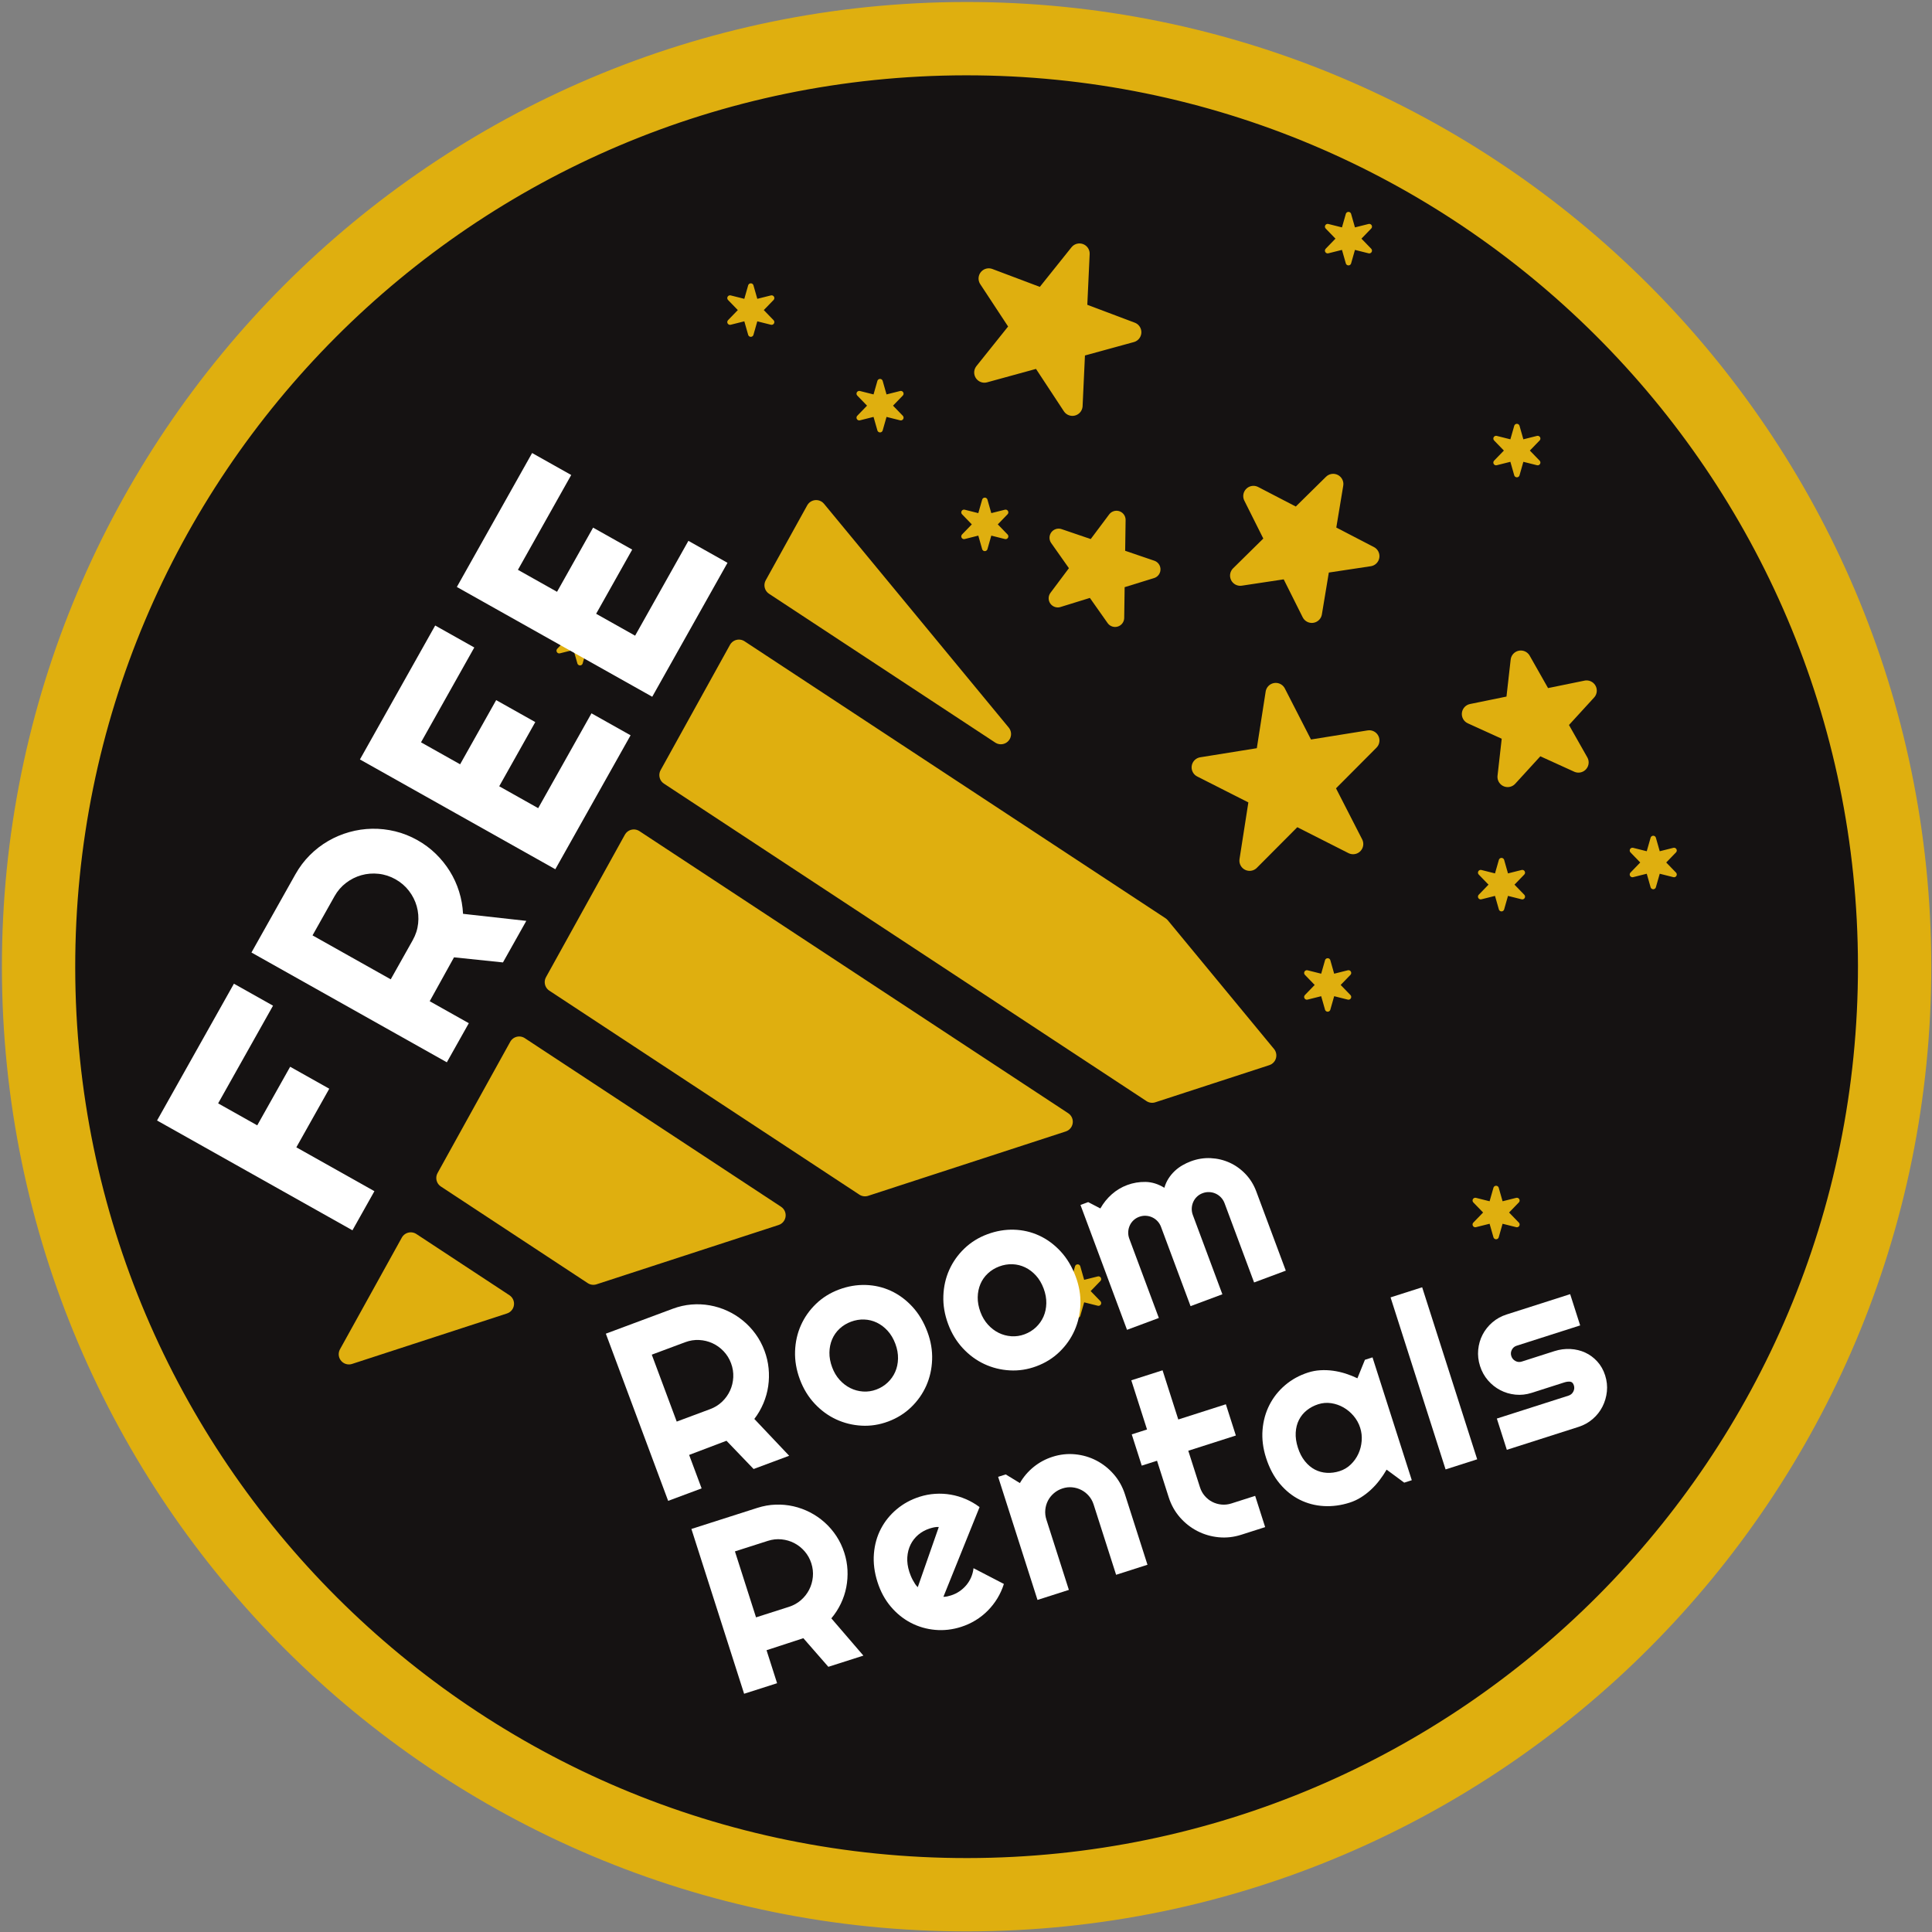 <?xml version="1.0" encoding="UTF-8" standalone="no"?>
<!DOCTYPE svg PUBLIC "-//W3C//DTD SVG 1.1//EN" "http://www.w3.org/Graphics/SVG/1.1/DTD/svg11.dtd">
<svg width="100%" height="100%" viewBox="0 0 1621 1621" version="1.1" xmlns="http://www.w3.org/2000/svg" xmlns:xlink="http://www.w3.org/1999/xlink" xml:space="preserve" xmlns:serif="http://www.serif.com/" style="fill-rule:evenodd;clip-rule:evenodd;stroke-linejoin:round;stroke-miterlimit:1.5;">
    <rect x="0" y="0" width="1621" height="1621" fill="#808080" stroke="none"/>
    <g id="Binoculars">
    </g>
    <g id="Palette">
    </g>
    <g id="Diver-down-flag" serif:id="Diver down flag">
    </g>
    <g id="g186">
    </g>
    <g id="Icons">
    </g>
    <g id="Occupancy-Meter-2" serif:id="Occupancy Meter 2">
    </g>
    <g id="Discover-Deals" serif:id="Discover Deals">
    </g>
    <g id="Dollar-stripe" serif:id="Dollar stripe">
    </g>
    <g id="See-Spaces" serif:id="See Spaces">
    </g>
    <g id="VIP-Triangle" serif:id="VIP Triangle">
    </g>
    <g id="VIP">
    </g>
    <rect id="Artboard1" x="0" y="0" width="1620.73" height="1620.73" style="fill:none;"/>
    <path d="M810.075,32.437C1239.82,31.927 1589.13,380.412 1589.64,810.158C1590.15,1239.9 1241.67,1589.22 811.924,1589.73C382.178,1590.24 32.864,1241.75 32.354,812.006C31.844,382.261 380.329,32.947 810.075,32.437Z" style="fill:#151212;stroke:#dfaf0f;stroke-width:61.52px;"/>
    <g>
        <path d="M374.621,988.359L435.611,878.196L650.627,1019.66L497.84,1069.43L374.621,988.359ZM465.597,824.034L531.781,704.487L891.547,941.179L725.745,995.188L465.597,824.034ZM561.767,650.325L619.97,545.195L973.206,777.593L1062.32,885.553L966.665,916.71L561.767,650.325ZM649.955,491.033L684.772,428.144L839.742,615.896L649.955,491.033ZM422.722,1093.89L292.756,1136.23L344.636,1042.52L422.722,1093.89Z" style="fill:none;stroke:#dfaf0f;stroke-width:17.13px;"/>
        <path d="M374.621,988.359L435.611,878.196L650.627,1019.66L497.84,1069.43L374.621,988.359ZM465.597,824.034L531.781,704.487L891.547,941.179L725.745,995.188L465.597,824.034ZM561.767,650.325L619.97,545.195L973.206,777.593L1062.32,885.553L966.665,916.71L561.767,650.325ZM649.955,491.033L684.772,428.144L839.742,615.896L649.955,491.033ZM422.722,1093.89L292.756,1136.23L344.636,1042.52L422.722,1093.89Z" style="fill:#dfaf0f;"/>
        <path d="M936.752,436.195L936.304,467.582L966.016,477.707L936.027,486.98L935.579,518.367L917.493,492.711L887.504,501.984L906.315,476.855L888.228,451.199L917.941,461.324L936.752,436.195Z" style="fill:none;stroke:#dfaf0f;stroke-width:15.32px;"/>
        <path d="M936.752,436.195L936.304,467.582L966.016,477.707L936.027,486.98L935.579,518.367L917.493,492.711L887.504,501.984L906.315,476.855L888.228,451.199L917.941,461.324L936.752,436.195Z" style="fill:#dfaf0f;"/>
        <path d="M1118.57,406.118L1111.72,447.357L1148.83,466.61L1107.49,472.843L1100.65,514.082L1081.94,476.696L1040.61,482.929L1070.39,453.59L1051.68,416.204L1088.79,435.457L1118.57,406.118Z" style="fill:none;stroke:#dfaf0f;stroke-width:17.13px;"/>
        <path d="M1118.57,406.118L1111.72,447.357L1148.83,466.61L1107.49,472.843L1100.65,514.082L1081.94,476.696L1040.61,482.929L1070.39,453.59L1051.68,416.204L1088.79,435.457L1118.57,406.118Z" style="fill:#dfaf0f;"/>
        <path d="M1148.83,621.28L1110.49,659.792L1135.27,708.157L1086.79,683.594L1048.45,722.107L1056.83,668.414L1008.36,643.851L1062.01,635.229L1070.39,581.536L1095.17,629.901L1148.83,621.28Z" style="fill:none;stroke:#dfaf0f;stroke-width:17.13px;"/>
        <path d="M1148.83,621.28L1110.49,659.792L1135.27,708.157L1086.79,683.594L1048.45,722.107L1056.83,668.414L1008.36,643.851L1062.01,635.229L1070.39,581.536L1095.17,629.901L1148.83,621.28Z" style="fill:#dfaf0f;"/>
        <path d="M1113.96,806.265L1117.8,819.739L1131.4,816.332L1121.65,826.4L1131.4,836.467L1117.8,833.06L1113.96,846.535L1110.11,833.06L1096.52,836.467L1106.27,826.4L1096.52,816.332L1110.11,819.739L1113.96,806.265Z" style="fill:none;stroke:#dfaf0f;stroke-width:4.61px;"/>
        <path d="M1113.96,806.265L1117.8,819.739L1131.4,816.332L1121.65,826.4L1131.4,836.467L1117.8,833.06L1113.96,846.535L1110.11,833.06L1096.52,836.467L1106.27,826.4L1096.52,816.332L1110.11,819.739L1113.96,806.265Z" style="fill:#dfaf0f;"/>
        <path d="M1259.8,722.107L1263.64,735.582L1277.24,732.175L1267.49,742.242L1277.24,752.31L1263.64,748.903L1259.8,762.378L1255.95,748.903L1242.36,752.31L1252.11,742.242L1242.36,732.175L1255.95,735.582L1259.8,722.107Z" style="fill:none;stroke:#dfaf0f;stroke-width:4.61px;"/>
        <path d="M1259.8,722.107L1263.64,735.582L1277.24,732.175L1267.49,742.242L1277.24,752.31L1263.64,748.903L1259.8,762.378L1255.95,748.903L1242.36,752.31L1252.11,742.242L1242.36,732.175L1255.95,735.582L1259.8,722.107Z" style="fill:#dfaf0f;"/>
        <path d="M738.373,320.228L742.219,333.703L755.811,330.296L746.064,340.363L755.811,350.431L742.219,347.024L738.373,360.499L734.528,347.024L720.935,350.431L730.682,340.363L720.935,330.296L734.528,333.703L738.373,320.228Z" style="fill:none;stroke:#dfaf0f;stroke-width:4.61px;"/>
        <path d="M738.373,320.228L742.219,333.703L755.811,330.296L746.064,340.363L755.811,350.431L742.219,347.024L738.373,360.499L734.528,347.024L720.935,350.431L730.682,340.363L720.935,330.296L734.528,333.703L738.373,320.228Z" style="fill:#dfaf0f;"/>
        <path d="M826.276,419.829L830.121,433.304L843.714,429.897L833.967,439.965L843.714,450.032L830.121,446.625L826.276,460.1L822.43,446.625L808.838,450.032L818.585,439.965L808.838,429.897L822.43,433.304L826.276,419.829Z" style="fill:none;stroke:#dfaf0f;stroke-width:4.61px;"/>
        <path d="M826.276,419.829L830.121,433.304L843.714,429.897L833.967,439.965L843.714,450.032L830.121,446.625L826.276,460.1L822.43,446.625L808.838,450.032L818.585,439.965L808.838,429.897L822.43,433.304L826.276,419.829Z" style="fill:#dfaf0f;"/>
        <path d="M486.651,515.724L490.497,529.198L504.089,525.791L494.342,535.859L504.089,545.926L490.497,542.519L486.651,555.994L482.806,542.519L469.214,545.926L478.96,535.859L469.214,525.791L482.806,529.198L486.651,515.724Z" style="fill:none;stroke:#dfaf0f;stroke-width:4.61px;"/>
        <path d="M486.651,515.724L490.497,529.198L504.089,525.791L494.342,535.859L504.089,545.926L490.497,542.519L486.651,555.994L482.806,542.519L469.214,545.926L478.96,535.859L469.214,525.791L482.806,529.198L486.651,515.724Z" style="fill:#dfaf0f;"/>
        <path d="M904.19,1063.12L908.035,1076.59L921.628,1073.19L911.881,1083.25L921.628,1093.32L908.035,1089.91L904.19,1103.39L900.344,1089.91L886.752,1093.32L896.499,1083.25L886.752,1073.19L900.344,1076.59L904.19,1063.12Z" style="fill:none;stroke:#dfaf0f;stroke-width:4.61px;"/>
        <path d="M904.19,1063.12L908.035,1076.59L921.628,1073.19L911.881,1083.25L921.628,1093.32L908.035,1089.91L904.19,1103.39L900.344,1089.91L886.752,1093.32L896.499,1083.25L886.752,1073.19L900.344,1076.59L904.19,1063.12Z" style="fill:#dfaf0f;"/>
        <path d="M1131.4,180.094L1135.24,193.569L1148.83,190.162L1139.09,200.23L1148.83,210.297L1135.24,206.89L1131.4,220.365L1127.55,206.89L1113.96,210.297L1123.7,200.23L1113.96,190.162L1127.55,193.569L1131.4,180.094Z" style="fill:none;stroke:#dfaf0f;stroke-width:4.61px;"/>
        <path d="M1131.4,180.094L1135.24,193.569L1148.83,190.162L1139.09,200.23L1148.83,210.297L1135.24,206.89L1131.4,220.365L1127.55,206.89L1113.96,210.297L1123.7,200.23L1113.96,190.162L1127.55,193.569L1131.4,180.094Z" style="fill:#dfaf0f;"/>
        <path d="M629.95,240.028L633.795,253.503L647.387,250.096L637.641,260.163L647.387,270.231L633.795,266.824L629.95,280.299L626.104,266.824L612.512,270.231L622.259,260.163L612.512,250.096L626.104,253.503L629.95,240.028Z" style="fill:none;stroke:#dfaf0f;stroke-width:4.61px;"/>
        <path d="M629.95,240.028L633.795,253.503L647.387,250.096L637.641,260.163L647.387,270.231L633.795,266.824L629.95,280.299L626.104,266.824L612.512,270.231L622.259,260.163L612.512,250.096L626.104,253.503L629.95,240.028Z" style="fill:#dfaf0f;"/>
        <path d="M1255.26,997.192L1259.1,1010.67L1272.7,1007.26L1262.95,1017.33L1272.7,1027.39L1259.1,1023.99L1255.26,1037.46L1251.41,1023.99L1237.82,1027.39L1247.57,1017.33L1237.82,1007.26L1251.41,1010.67L1255.26,997.192Z" style="fill:none;stroke:#dfaf0f;stroke-width:4.61px;"/>
        <path d="M1255.26,997.192L1259.1,1010.67L1272.7,1007.26L1262.95,1017.33L1272.7,1027.39L1259.1,1023.99L1255.26,1037.46L1251.41,1023.99L1237.82,1027.39L1247.57,1017.33L1237.82,1007.26L1251.41,1010.67L1255.26,997.192Z" style="fill:#dfaf0f;"/>
        <path d="M1387.11,703.516L1390.96,716.991L1404.55,713.584L1394.8,723.651L1404.55,733.719L1390.96,730.312L1387.11,743.787L1383.27,730.312L1369.68,733.719L1379.42,723.651L1369.68,713.584L1383.27,716.991L1387.11,703.516Z" style="fill:none;stroke:#dfaf0f;stroke-width:4.61px;"/>
        <path d="M1387.11,703.516L1390.96,716.991L1404.55,713.584L1394.8,723.651L1404.55,733.719L1390.96,730.312L1387.11,743.787L1383.27,730.312L1369.68,733.719L1379.42,723.651L1369.68,713.584L1383.27,716.991L1387.11,703.516Z" style="fill:#dfaf0f;"/>
        <path d="M1272.7,357.898L1276.54,371.373L1290.13,367.966L1280.39,378.033L1290.13,388.101L1276.54,384.694L1272.7,398.168L1268.85,384.694L1255.26,388.101L1265.01,378.033L1255.26,367.966L1268.85,371.373L1272.7,357.898Z" style="fill:none;stroke:#dfaf0f;stroke-width:4.61px;"/>
        <path d="M1272.7,357.898L1276.54,371.373L1290.13,367.966L1280.39,378.033L1290.13,388.101L1276.54,384.694L1272.7,398.168L1268.85,384.694L1255.26,388.101L1265.01,378.033L1255.26,367.966L1268.85,371.373L1272.7,357.898Z" style="fill:#dfaf0f;"/>
        <path d="M829.6,233.695L875.234,250.903L905.7,212.82L903.436,261.537L949.07,278.745L902.037,291.646L899.774,340.363L872.97,299.62L825.937,312.521L856.404,274.439L829.6,233.695Z" style="fill:none;stroke:#dfaf0f;stroke-width:17.13px;"/>
        <path d="M829.6,233.695L875.234,250.903L905.7,212.82L903.436,261.537L949.07,278.745L902.037,291.646L899.774,340.363L872.97,299.62L825.937,312.521L856.404,274.439L829.6,233.695Z" style="fill:#dfaf0f;"/>
        <path d="M1276,554.366L1294.47,586.956L1331.18,579.457L1305.89,607.098L1324.36,639.688L1290.26,624.181L1264.98,651.822L1269.19,614.597L1235.08,599.089L1271.79,591.591L1276,554.366Z" style="fill:none;stroke:#dfaf0f;stroke-width:17.13px;"/>
        <path d="M1276,554.366L1294.47,586.956L1331.18,579.457L1305.89,607.098L1324.36,639.688L1290.26,624.181L1264.98,651.822L1269.19,614.597L1235.08,599.089L1271.79,591.591L1276,554.366Z" style="fill:#dfaf0f;"/>
    </g>
    <path d="M314.146,999.437L295.71,1032.25L131.774,940.132L196.268,825.354L229.078,843.79L183.02,925.758L215.83,944.194L243.452,895.036L276.262,913.472L248.64,962.63L314.146,999.437Z" style="fill:#fff;fill-rule:nonzero;"/>
    <path d="M262.219,784.809L327.84,821.681L346.276,788.871C348.802,784.375 350.322,779.663 350.834,774.736C351.346,769.81 350.951,765.025 349.648,760.382C348.346,755.74 346.176,751.437 343.139,747.474C340.101,743.511 336.334,740.266 331.837,737.739C327.341,735.213 322.61,733.683 317.645,733.149C312.68,732.616 307.877,733 303.234,734.302C298.592,735.604 294.3,737.755 290.358,740.755C286.416,743.754 283.182,747.502 280.655,751.999L262.219,784.809ZM393.345,858.489L374.909,891.299L210.973,799.183L247.845,733.563C251.228,727.542 255.264,722.189 259.953,717.503C264.642,712.817 269.775,708.858 275.352,705.624C280.929,702.39 286.843,699.897 293.092,698.144C299.342,696.391 305.708,695.456 312.192,695.339C318.676,695.222 325.138,695.945 331.58,697.509C338.021,699.073 344.252,701.546 350.273,704.929C355.913,708.098 361.004,711.887 365.547,716.294C370.09,720.702 374.023,725.57 377.347,730.897C380.671,736.224 383.282,741.928 385.18,748.009C387.079,754.089 388.186,760.327 388.503,766.722L441.587,772.634L421.995,807.502L380.927,803.228L360.535,840.053L393.345,858.489Z" style="fill:#fff;fill-rule:nonzero;"/>
    <path d="M529.073,616.938L465.928,729.316L301.992,637.2L365.137,524.822L397.947,543.258L353.238,622.826L386.048,641.262L416.304,587.417L449.114,605.853L418.858,659.698L451.554,678.07L496.263,598.502L529.073,616.938Z" style="fill:#fff;fill-rule:nonzero;"/>
    <path d="M610.392,472.217L547.247,584.595L383.311,492.479L446.456,380.101L479.266,398.537L434.557,478.105L467.367,496.541L497.623,442.696L530.433,461.132L500.177,514.977L532.873,533.349L577.582,453.781L610.392,472.217Z" style="fill:#fff;fill-rule:nonzero;"/>
    <path d="M546.856,1136.6L567.783,1192.75L595.855,1182.29C599.702,1180.85 603.048,1178.77 605.892,1176.04C608.736,1173.31 610.956,1170.2 612.551,1166.7C614.146,1163.21 615.04,1159.48 615.231,1155.51C615.422,1151.54 614.801,1147.63 613.367,1143.79C611.933,1139.94 609.844,1136.58 607.101,1133.7C604.358,1130.82 601.241,1128.59 597.749,1126.99C594.258,1125.4 590.544,1124.5 586.606,1124.3C582.669,1124.09 578.776,1124.71 574.929,1126.14L546.856,1136.6ZM588.673,1248.8L560.6,1259.26L508.32,1118.99L564.465,1098.07C569.617,1096.15 574.822,1094.97 580.081,1094.53C585.339,1094.09 590.494,1094.33 595.547,1095.23C600.599,1096.13 605.475,1097.65 610.174,1099.8C614.874,1101.95 619.224,1104.65 623.225,1107.92C627.226,1111.18 630.781,1114.94 633.893,1119.2C637.004,1123.46 639.519,1128.17 641.439,1133.32C643.238,1138.15 644.385,1143.07 644.879,1148.08C645.374,1153.1 645.263,1158.08 644.544,1163.02C643.826,1167.97 642.48,1172.78 640.508,1177.45C638.536,1182.12 636.002,1186.48 632.907,1190.53L662.131,1221.42L632.297,1232.54L609.535,1208.83L578.209,1220.72L588.673,1248.8Z" style="fill:#fff;fill-rule:nonzero;"/>
    <path d="M778.126,1117.47C781.043,1125.29 782.357,1133.1 782.069,1140.9C781.78,1148.69 780.141,1155.95 777.15,1162.67C774.16,1169.39 769.949,1175.38 764.518,1180.64C759.087,1185.89 752.654,1189.9 745.221,1192.68C737.852,1195.42 730.395,1196.59 722.849,1196.17C715.304,1195.75 708.184,1193.98 701.491,1190.87C694.798,1187.76 688.792,1183.35 683.472,1177.65C678.153,1171.94 674.035,1165.18 671.118,1157.35C668.153,1149.4 666.809,1141.51 667.085,1133.68C667.361,1125.85 669.011,1118.57 672.034,1111.84C675.057,1105.1 679.29,1099.13 684.733,1093.9C690.177,1088.68 696.582,1084.7 703.951,1081.95C711.385,1079.18 718.838,1077.91 726.311,1078.13C733.783,1078.35 740.838,1079.99 747.474,1083.05C754.11,1086.11 760.1,1090.53 765.444,1096.3C770.788,1102.06 775.015,1109.12 778.126,1117.47ZM751.228,1127.49C749.624,1123.19 747.47,1119.56 744.768,1116.59C742.066,1113.62 739.04,1111.34 735.692,1109.72C732.343,1108.11 728.806,1107.24 725.08,1107.11C721.354,1106.97 717.665,1107.59 714.013,1108.95C710.362,1110.31 707.171,1112.26 704.441,1114.8C701.712,1117.34 699.625,1120.31 698.18,1123.7C696.736,1127.1 695.979,1130.8 695.91,1134.8C695.841,1138.8 696.608,1142.95 698.213,1147.25C699.719,1151.3 701.802,1154.79 704.459,1157.74C707.117,1160.68 710.11,1162.98 713.438,1164.64C716.766,1166.3 720.317,1167.26 724.092,1167.52C727.866,1167.78 731.58,1167.24 735.231,1165.88C738.883,1164.51 742.068,1162.55 744.785,1159.97C747.503,1157.4 749.606,1154.43 751.095,1151.05C752.584,1147.67 753.374,1143.96 753.463,1139.92C753.553,1135.87 752.807,1131.73 751.228,1127.49Z" style="fill:#fff;fill-rule:nonzero;"/>
    <path d="M902.547,1071.1C905.464,1078.92 906.778,1086.73 906.489,1094.52C906.201,1102.32 904.561,1109.58 901.571,1116.3C898.581,1123.02 894.37,1129.01 888.939,1134.26C883.508,1139.52 877.075,1143.53 869.641,1146.3C862.273,1149.05 854.816,1150.21 847.27,1149.79C839.724,1149.38 832.605,1147.61 825.912,1144.5C819.219,1141.38 813.213,1136.98 807.893,1131.27C802.574,1125.57 798.455,1118.8 795.539,1110.98C792.574,1103.02 791.229,1095.13 791.506,1087.31C791.782,1079.48 793.432,1072.2 796.455,1065.46C799.478,1058.73 803.711,1052.75 809.154,1047.53C814.597,1042.31 821.003,1038.32 828.372,1035.58C835.806,1032.81 843.259,1031.53 850.732,1031.75C858.204,1031.98 865.259,1033.62 871.895,1036.68C878.531,1039.74 884.521,1044.15 889.865,1049.92C895.209,1055.69 899.436,1062.75 902.547,1071.1ZM875.648,1081.12C874.044,1076.82 871.891,1073.18 869.189,1070.21C866.486,1067.25 863.461,1064.96 860.113,1063.35C856.764,1061.74 853.227,1060.87 849.501,1060.73C845.775,1060.6 842.086,1061.21 838.434,1062.57C834.782,1063.93 831.592,1065.88 828.862,1068.42C826.132,1070.96 824.045,1073.93 822.601,1077.33C821.157,1080.73 820.4,1084.43 820.331,1088.43C820.262,1092.42 821.029,1096.58 822.633,1100.88C824.14,1104.92 826.222,1108.42 828.88,1111.36C831.538,1114.31 834.53,1116.61 837.858,1118.27C841.186,1119.92 844.738,1120.88 848.512,1121.15C852.287,1121.41 856,1120.86 859.652,1119.5C863.304,1118.14 866.488,1116.17 869.206,1113.6C871.923,1111.03 874.027,1108.05 875.516,1104.68C877.005,1101.3 877.794,1097.59 877.884,1093.54C877.973,1089.5 877.228,1085.36 875.648,1081.12Z" style="fill:#fff;fill-rule:nonzero;"/>
    <path d="M1078.82,1066.11L1052.22,1076.02L1027.43,1009.51C1026.75,1007.69 1025.76,1006.08 1024.47,1004.71C1023.17,1003.33 1021.68,1002.26 1019.98,1001.48C1018.28,1000.7 1016.48,1000.28 1014.6,1000.2C1012.71,1000.12 1010.86,1000.42 1009.03,1001.11C1007.21,1001.78 1005.62,1002.76 1004.28,1004.05C1002.94,1005.33 1001.89,1006.81 1001.15,1008.5C1000.4,1010.19 999.992,1011.97 999.915,1013.86C999.838,1015.75 1000.14,1017.6 1000.82,1019.43L1025.61,1085.94L998.908,1095.89L974.117,1029.38C973.437,1027.55 972.45,1025.95 971.158,1024.58C969.866,1023.2 968.369,1022.13 966.669,1021.35C964.968,1020.57 963.175,1020.15 961.289,1020.07C959.404,1019.99 957.548,1020.29 955.722,1020.97C953.896,1021.65 952.312,1022.63 950.97,1023.92C949.627,1025.19 948.584,1026.68 947.839,1028.37C947.095,1030.06 946.684,1031.84 946.607,1033.73C946.53,1035.61 946.832,1037.47 947.512,1039.3L972.303,1105.81L945.6,1115.76L906.554,1011L913.01,1008.6L923.238,1013.92C925.788,1009.4 928.974,1005.45 932.797,1002.06C936.62,998.665 940.944,996.069 945.769,994.271C950.66,992.448 955.777,991.58 961.12,991.668C966.463,991.756 971.734,993.394 976.932,996.581C977.736,993.756 978.889,991.172 980.393,988.83C981.896,986.487 983.623,984.395 985.573,982.554C987.524,980.713 989.659,979.119 991.979,977.771C994.299,976.424 996.665,975.301 999.078,974.401C1004.62,972.335 1010.21,971.44 1015.85,971.716C1021.48,971.992 1026.78,973.266 1031.75,975.536C1036.72,977.806 1041.16,980.997 1045.07,985.11C1048.98,989.223 1051.96,994.051 1054.03,999.594L1078.82,1066.11Z" style="fill:#fff;fill-rule:nonzero;"/>
    <path d="M616.63,1301.66L634.33,1357.01L662.003,1348.16C665.795,1346.94 669.131,1345.08 672.011,1342.57C674.891,1340.05 677.184,1337.14 678.889,1333.83C680.594,1330.52 681.63,1326.95 681.997,1323.11C682.364,1319.27 681.941,1315.46 680.728,1311.67C679.516,1307.87 677.646,1304.52 675.121,1301.61C672.595,1298.7 669.678,1296.39 666.369,1294.68C663.061,1292.98 659.504,1291.94 655.699,1291.56C651.894,1291.18 648.095,1291.6 644.302,1292.81L616.63,1301.66ZM652,1412.26L624.327,1421.11L580.107,1282.84L635.452,1265.14C640.53,1263.52 645.626,1262.61 650.74,1262.43C655.854,1262.25 660.837,1262.71 665.69,1263.81C670.543,1264.92 675.196,1266.62 679.65,1268.91C684.104,1271.21 688.194,1274.03 691.92,1277.37C695.646,1280.71 698.919,1284.52 701.737,1288.79C704.556,1293.06 706.777,1297.74 708.401,1302.82C709.922,1307.57 710.808,1312.39 711.058,1317.27C711.308,1322.15 710.971,1326.97 710.049,1331.73C709.126,1336.49 707.603,1341.09 705.478,1345.52C703.354,1349.95 700.7,1354.06 697.516,1357.84L724.411,1389.1L695.003,1398.5L674.038,1374.49L643.149,1384.58L652,1412.26Z" style="fill:#fff;fill-rule:nonzero;"/>
    <path d="M791.54,1339.78C792.672,1339.78 793.767,1339.66 794.826,1339.42C795.886,1339.19 796.929,1338.91 797.958,1338.58C800.529,1337.76 802.891,1336.61 805.043,1335.15C807.195,1333.68 809.105,1331.95 810.773,1329.97C812.441,1327.98 813.791,1325.78 814.823,1323.36C815.856,1320.94 816.517,1318.4 816.805,1315.76L842.287,1328.97C840.955,1333.23 839.139,1337.24 836.842,1341.03C834.544,1344.81 831.855,1348.25 828.776,1351.36C825.696,1354.47 822.275,1357.18 818.512,1359.48C814.749,1361.78 810.714,1363.62 806.407,1365C799.144,1367.32 791.882,1368.16 784.623,1367.5C777.364,1366.85 770.569,1364.88 764.238,1361.59C757.907,1358.3 752.296,1353.77 747.404,1348C742.513,1342.23 738.792,1335.36 736.243,1327.39C733.632,1319.23 732.629,1311.33 733.235,1303.69C733.84,1296.06 735.777,1289.1 739.044,1282.81C742.312,1276.53 746.722,1271.04 752.275,1266.36C757.828,1261.68 764.236,1258.18 771.5,1255.85C775.807,1254.48 780.182,1253.64 784.624,1253.36C789.067,1253.07 793.445,1253.3 797.758,1254.05C802.071,1254.79 806.281,1256.05 810.389,1257.82C814.498,1259.59 818.328,1261.81 821.881,1264.5L791.54,1339.78ZM787.678,1281.18C786.313,1281.12 785.015,1281.22 783.785,1281.47C782.555,1281.72 781.297,1282.05 780.011,1282.46C776.411,1283.62 773.231,1285.36 770.471,1287.69C767.71,1290.03 765.548,1292.79 763.983,1295.99C762.418,1299.18 761.51,1302.71 761.26,1306.58C761.01,1310.45 761.574,1314.54 762.951,1318.85C763.26,1319.81 763.657,1320.89 764.144,1322.08C764.631,1323.27 765.188,1324.46 765.814,1325.64C766.439,1326.82 767.098,1327.94 767.789,1328.99C768.481,1330.05 769.228,1330.94 770.03,1331.68L787.678,1281.18Z" style="fill:#fff;fill-rule:nonzero;"/>
    <path d="M896.812,1333.96L870.49,1342.38L837.463,1239.11L843.827,1237.08L855.712,1244.33C858.721,1239.12 862.575,1234.61 867.274,1230.8C871.974,1227 877.248,1224.16 883.097,1222.29C889.397,1220.27 895.728,1219.58 902.091,1220.2C908.455,1220.82 914.399,1222.57 919.923,1225.44C925.448,1228.32 930.315,1232.18 934.524,1237.03C938.734,1241.89 941.856,1247.5 943.891,1253.86L962.763,1312.87L936.441,1321.29L917.569,1262.28C916.705,1259.58 915.374,1257.19 913.574,1255.11C911.775,1253.03 909.687,1251.37 907.312,1250.15C904.937,1248.92 902.395,1248.18 899.688,1247.91C896.981,1247.64 894.277,1247.94 891.577,1248.8C888.813,1249.69 886.375,1251.03 884.261,1252.84C882.147,1254.65 880.478,1256.75 879.254,1259.12C878.03,1261.5 877.289,1264.05 877.031,1266.79C876.774,1269.53 877.077,1272.25 877.94,1274.95L896.812,1333.96Z" style="fill:#fff;fill-rule:nonzero;"/>
    <path d="M1041.54,1287.67C1035.18,1289.71 1028.81,1290.42 1022.45,1289.8C1016.09,1289.17 1010.13,1287.43 1004.57,1284.57C999.012,1281.7 994.134,1277.86 989.935,1273.04C985.736,1268.22 982.619,1262.62 980.584,1256.26L970.778,1225.6L957.954,1229.7L949.566,1203.48L962.39,1199.37L949.192,1158.11L975.418,1149.72L988.616,1190.99L1028.53,1178.22L1036.92,1204.44L997.004,1217.21L1006.81,1247.87C1007.69,1250.64 1009.04,1253.06 1010.84,1255.14C1012.63,1257.22 1014.72,1258.88 1017.1,1260.1C1019.47,1261.33 1022.05,1262.08 1024.83,1262.36C1027.62,1262.63 1030.39,1262.33 1033.15,1261.45L1053.11,1255.07L1061.5,1281.29L1041.54,1287.67Z" style="fill:#fff;fill-rule:nonzero;"/>
    <path d="M1184.53,1241.94L1178.17,1243.98L1163.41,1233.07C1161.63,1236.13 1159.65,1239.08 1157.48,1241.93C1155.31,1244.79 1152.91,1247.43 1150.29,1249.87C1147.67,1252.3 1144.87,1254.45 1141.89,1256.33C1138.91,1258.2 1135.75,1259.67 1132.41,1260.74C1125.14,1263.06 1117.92,1264.03 1110.75,1263.63C1103.57,1263.23 1096.84,1261.47 1090.56,1258.34C1084.28,1255.21 1078.68,1250.71 1073.76,1244.85C1068.84,1238.98 1065,1231.74 1062.24,1223.13C1059.67,1215.1 1058.7,1207.28 1059.31,1199.68C1059.93,1192.08 1061.86,1185.1 1065.11,1178.75C1068.35,1172.39 1072.75,1166.86 1078.29,1162.15C1083.83,1157.43 1090.24,1153.92 1097.5,1151.59C1100.84,1150.52 1104.29,1149.88 1107.83,1149.67C1111.38,1149.46 1114.93,1149.6 1118.49,1150.09C1122.05,1150.58 1125.54,1151.38 1128.98,1152.47C1132.41,1153.57 1135.72,1154.89 1138.9,1156.42L1145.2,1140.91L1151.57,1138.87L1184.53,1241.94ZM1141.21,1197.88C1140.06,1194.28 1138.25,1191.01 1135.79,1188.08C1133.33,1185.14 1130.49,1182.76 1127.28,1180.91C1124.07,1179.07 1120.62,1177.87 1116.94,1177.31C1113.25,1176.76 1109.61,1177.05 1106.01,1178.2C1102.41,1179.36 1099.21,1181.05 1096.42,1183.29C1093.63,1185.53 1091.44,1188.21 1089.86,1191.34C1088.27,1194.47 1087.37,1198 1087.14,1201.94C1086.91,1205.87 1087.51,1210.09 1088.95,1214.59C1090.39,1219.09 1092.34,1222.87 1094.82,1225.94C1097.29,1229.02 1100.07,1231.37 1103.18,1233C1106.29,1234.62 1109.63,1235.54 1113.2,1235.74C1116.77,1235.95 1120.36,1235.47 1123.96,1234.32C1127.56,1233.17 1130.7,1231.3 1133.37,1228.7C1136.05,1226.11 1138.16,1223.13 1139.71,1219.77C1141.26,1216.41 1142.18,1212.82 1142.48,1209C1142.79,1205.18 1142.36,1201.48 1141.21,1197.88Z" style="fill:#fff;fill-rule:nonzero;"/>
    <path d="M1239.4,1224.4L1212.88,1232.88L1166.72,1088.54L1193.23,1080.06L1239.4,1224.4Z" style="fill:#fff;fill-rule:nonzero;"/>
    <path d="M1324.44,1197.2L1264.27,1216.44L1255.89,1190.21L1316.05,1170.97C1317.85,1170.4 1319.19,1169.26 1320.06,1167.56C1320.94,1165.87 1321.09,1164.12 1320.51,1162.32C1319.91,1160.45 1318.88,1159.44 1317.41,1159.27C1315.94,1159.11 1314.31,1159.31 1312.51,1159.88L1285.12,1168.64C1280.56,1170.1 1276.01,1170.6 1271.47,1170.14C1266.93,1169.68 1262.7,1168.43 1258.79,1166.38C1254.87,1164.34 1251.43,1161.6 1248.45,1158.16C1245.47,1154.72 1243.25,1150.71 1241.79,1146.15C1240.33,1141.59 1239.82,1137.04 1240.25,1132.51C1240.68,1127.98 1241.9,1123.76 1243.91,1119.86C1245.92,1115.96 1248.64,1112.52 1252.09,1109.54C1255.53,1106.56 1259.53,1104.34 1264.09,1102.88L1317.41,1085.83L1325.8,1112.06L1272.48,1129.11C1270.68,1129.69 1269.34,1130.82 1268.47,1132.52C1267.59,1134.21 1267.44,1135.96 1268.02,1137.76C1268.62,1139.63 1269.77,1141.01 1271.48,1141.92C1273.18,1142.83 1274.93,1142.99 1276.74,1142.42L1304.12,1133.66C1308.62,1132.22 1313.1,1131.62 1317.57,1131.85C1322.04,1132.09 1326.18,1133.09 1330,1134.84C1333.82,1136.59 1337.21,1139.09 1340.16,1142.33C1343.11,1145.56 1345.3,1149.43 1346.74,1153.93C1348.2,1158.5 1348.69,1163.03 1348.22,1167.54C1347.75,1172.05 1346.51,1176.27 1344.51,1180.2C1342.51,1184.14 1339.79,1187.6 1336.35,1190.57C1332.91,1193.55 1328.94,1195.76 1324.44,1197.2Z" style="fill:#fff;fill-rule:nonzero;"/>
</svg>
